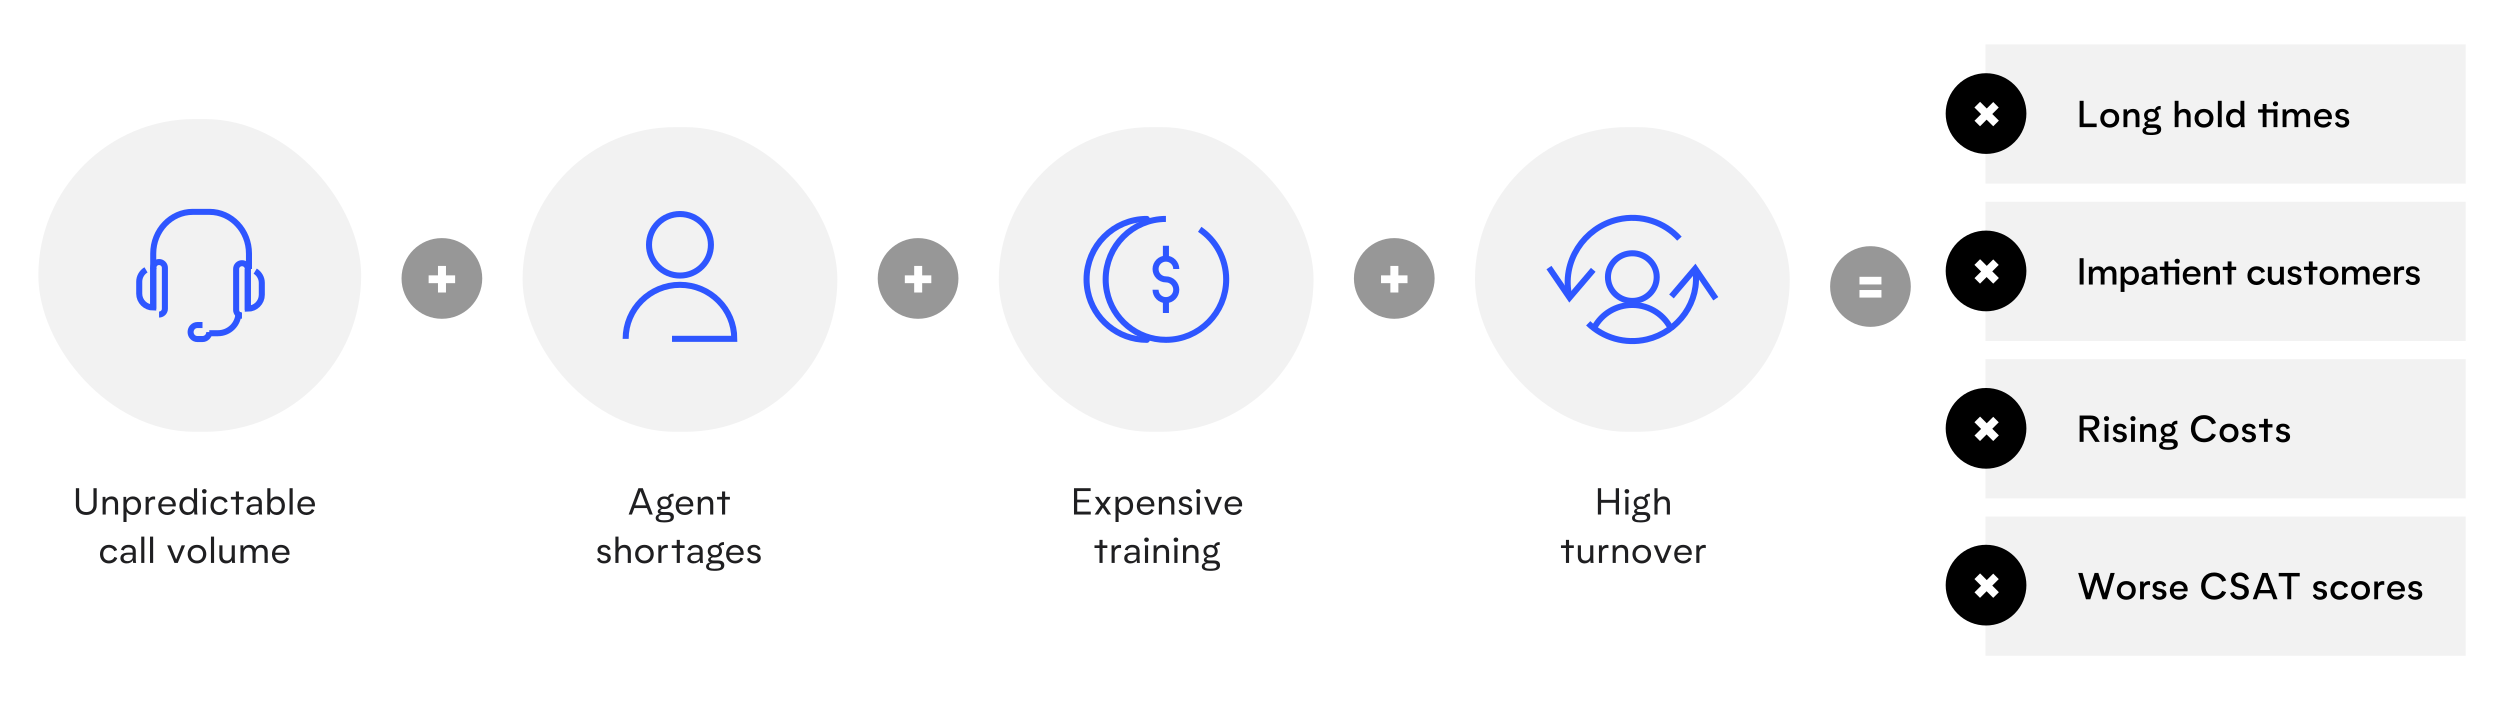 <?xml version="1.0" encoding="UTF-8"?> <svg xmlns="http://www.w3.org/2000/svg" width="1239" height="349" viewBox="0 0 1239 349" fill="none"><rect x="0" y="0" width="1239" height="349" fill="#808080" stroke="none"/><g clip-path="url(#clip0_709_2736)"><rect width="1239" height="349" fill="white"></rect><path d="M218.337 223.648H213.825V225.904H218.337V230.608H220.665V225.904H225.177V223.648H220.665V218.968H218.337V223.648Z" fill="white"></path><rect x="495" y="63" width="156" height="151" rx="75.5" fill="#F2F2F2"></rect><rect x="259" y="63" width="156" height="151" rx="75.5" fill="#F2F2F2"></rect><rect x="19" y="59" width="160" height="155" rx="77.5" fill="#F2F2F2"></rect><path d="M37.606 250.411C37.606 253.309 39.676 255.235 42.79 255.217C45.868 255.217 47.92 253.291 47.92 250.411V241.951H46.318V250.321C46.318 252.499 44.896 253.759 42.79 253.777C40.522 253.777 39.226 252.391 39.226 250.321V241.951H37.606V250.411ZM50.855 255.001H52.403V250.393C52.403 248.503 53.447 247.423 54.923 247.423C56.399 247.423 56.975 248.323 56.975 249.979V255.001H58.523V249.601C58.523 247.243 57.353 246.019 55.301 246.019C53.987 246.019 52.799 246.631 52.349 247.693L52.223 246.253H50.855V255.001ZM61.175 258.691H62.722V253.489C63.316 254.623 64.504 255.235 65.855 255.235C68.392 255.235 69.904 253.273 69.904 250.627C69.904 247.981 68.392 246.019 65.855 246.019C64.433 246.019 63.209 246.703 62.633 247.945L62.507 246.253H61.175V258.691ZM65.549 253.867C63.767 253.867 62.776 252.517 62.776 250.627C62.776 248.737 63.767 247.405 65.549 247.405C67.331 247.405 68.32 248.737 68.32 250.627C68.32 252.517 67.331 253.867 65.549 253.867ZM73.726 255.001V250.015C73.726 248.521 74.608 247.531 76.066 247.531C76.39 247.531 76.678 247.567 76.876 247.675V246.181C76.696 246.091 76.462 246.037 76.066 246.037C75.094 246.037 74.086 246.559 73.672 247.585L73.6 246.253H72.178V255.001H73.726ZM78.425 250.663C78.425 253.435 80.261 255.235 82.907 255.235C84.725 255.235 86.291 254.317 86.849 252.859L85.589 252.301C85.211 253.273 84.131 253.921 82.943 253.921C81.161 253.921 80.081 252.931 79.991 250.987H87.065C87.101 250.807 87.137 250.537 87.137 250.231C87.137 247.711 85.409 246.019 82.853 246.019C80.171 246.019 78.425 247.945 78.425 250.663ZM80.009 249.943C80.189 248.341 81.287 247.351 82.799 247.351C84.419 247.351 85.535 248.359 85.607 249.943H80.009ZM92.951 255.235C94.409 255.235 95.633 254.569 96.191 253.327C96.191 253.903 96.245 254.407 96.317 255.001H97.865C97.757 254.569 97.667 253.525 97.667 252.697V241.951H96.119V247.837C95.561 246.649 94.373 246.019 92.987 246.019C90.431 246.019 88.901 247.981 88.901 250.627C88.901 253.273 90.413 255.235 92.951 255.235ZM93.257 253.867C91.475 253.867 90.503 252.517 90.503 250.627C90.503 248.755 91.475 247.405 93.257 247.405C95.057 247.405 96.029 248.755 96.029 250.627C96.029 252.517 95.057 253.867 93.257 253.867ZM101.252 244.597C101.918 244.597 102.404 244.147 102.404 243.481C102.404 242.833 101.918 242.383 101.252 242.383C100.604 242.383 100.1 242.833 100.1 243.481C100.1 244.147 100.604 244.597 101.252 244.597ZM100.478 255.001H102.026V246.253H100.478V255.001ZM104.317 250.663C104.317 253.399 106.117 255.235 108.709 255.235C110.653 255.235 112.309 254.227 112.885 252.535L111.463 251.995C111.103 253.093 110.095 253.831 108.763 253.831C107.035 253.831 105.919 252.535 105.919 250.627C105.919 248.701 107.053 247.405 108.799 247.405C110.023 247.405 111.049 248.089 111.391 249.169L112.795 248.611C112.327 247.063 110.707 246.019 108.763 246.019C106.099 246.019 104.317 247.927 104.317 250.663ZM116.887 255.001H118.435V247.585H120.793V246.253H118.435V243.571H116.887V246.253H114.421V247.585H116.887V255.001ZM125.218 255.235C126.694 255.235 127.936 254.515 128.314 253.633C128.332 254.173 128.386 254.677 128.458 255.001H129.934C129.826 254.695 129.754 253.813 129.754 253.165V249.133C129.754 246.955 128.296 246.019 126.208 246.019C124.318 246.019 122.788 246.883 122.446 248.467L123.85 248.791C123.994 247.891 124.876 247.297 126.154 247.297C127.378 247.297 128.206 247.909 128.206 249.025V249.907H125.902C123.652 249.907 122.14 250.807 122.14 252.679C122.14 254.209 123.328 255.235 125.218 255.235ZM125.614 254.101C124.39 254.101 123.706 253.489 123.706 252.553C123.706 251.455 124.516 250.915 126.064 250.915H128.206V251.995C128.206 253.255 127.126 254.101 125.614 254.101ZM137.152 255.235C139.69 255.235 141.202 253.273 141.202 250.627C141.202 247.981 139.69 246.019 137.152 246.019C135.784 246.019 134.596 246.649 134.02 247.801V241.951H132.472L132.454 255.001H133.804L133.93 253.309C134.506 254.569 135.73 255.235 137.152 255.235ZM136.846 253.867C135.1 253.867 134.074 252.553 134.074 250.627C134.074 248.719 135.1 247.405 136.846 247.405C138.628 247.405 139.618 248.755 139.618 250.627C139.618 252.517 138.628 253.867 136.846 253.867ZM145.058 255.001V241.951H143.51V255.001H145.058ZM147.384 250.663C147.384 253.435 149.22 255.235 151.866 255.235C153.684 255.235 155.25 254.317 155.808 252.859L154.548 252.301C154.17 253.273 153.09 253.921 151.902 253.921C150.12 253.921 149.04 252.931 148.95 250.987H156.024C156.06 250.807 156.096 250.537 156.096 250.231C156.096 247.711 154.368 246.019 151.812 246.019C149.13 246.019 147.384 247.945 147.384 250.663ZM148.968 249.943C149.148 248.341 150.246 247.351 151.758 247.351C153.378 247.351 154.494 248.359 154.566 249.943H148.968ZM49.553 274.663C49.553 277.399 51.353 279.235 53.945 279.235C55.889 279.235 57.545 278.227 58.121 276.535L56.699 275.995C56.339 277.093 55.331 277.831 53.999 277.831C52.271 277.831 51.155 276.535 51.155 274.627C51.155 272.701 52.289 271.405 54.035 271.405C55.259 271.405 56.285 272.089 56.627 273.169L58.031 272.611C57.563 271.063 55.943 270.019 53.999 270.019C51.335 270.019 49.553 271.927 49.553 274.663ZM62.754 279.235C64.23 279.235 65.472 278.515 65.85 277.633C65.868 278.173 65.922 278.677 65.994 279.001H67.47C67.362 278.695 67.29 277.813 67.29 277.165V273.133C67.29 270.955 65.832 270.019 63.744 270.019C61.854 270.019 60.324 270.883 59.982 272.467L61.386 272.791C61.53 271.891 62.412 271.297 63.69 271.297C64.914 271.297 65.742 271.909 65.742 273.025V273.907H63.438C61.188 273.907 59.676 274.807 59.676 276.679C59.676 278.209 60.864 279.235 62.754 279.235ZM63.15 278.101C61.926 278.101 61.242 277.489 61.242 276.553C61.242 275.455 62.052 274.915 63.6 274.915H65.742V275.995C65.742 277.255 64.662 278.101 63.15 278.101ZM71.538 279.001V265.951H69.99V279.001H71.538ZM75.897 279.001V265.951H74.349V279.001H75.897ZM86.477 279.001H88.097L91.715 270.253H90.041L87.305 277.201L84.569 270.253H82.841L86.477 279.001ZM93.005 274.627C93.005 277.237 94.841 279.235 97.614 279.235C100.403 279.235 102.239 277.237 102.239 274.627C102.239 272.017 100.403 270.019 97.614 270.019C94.841 270.019 93.005 272.017 93.005 274.627ZM94.59 274.627C94.59 272.791 95.76 271.405 97.614 271.405C99.486 271.405 100.637 272.791 100.637 274.627C100.637 276.463 99.486 277.849 97.614 277.849C95.76 277.849 94.59 276.463 94.59 274.627ZM106.097 279.001V265.951H104.549V279.001H106.097ZM108.71 275.635C108.71 278.137 110.24 279.235 112.022 279.235C113.372 279.235 114.452 278.623 114.884 277.687C114.92 278.137 114.956 278.587 115.046 279.001H116.54C116.45 278.641 116.378 277.939 116.378 277.237V270.253H114.83V275.203C114.83 276.661 114.002 277.831 112.436 277.831C111.284 277.831 110.258 277.183 110.258 275.437V270.253H108.71V275.635ZM119.173 279.001H120.739V274.393C120.739 272.467 121.747 271.423 123.169 271.423C124.555 271.423 125.149 272.269 125.149 273.961V279.001H126.697V274.393C126.697 272.467 127.705 271.423 129.145 271.423C130.549 271.423 131.107 272.305 131.107 273.961V279.001H132.673V273.619C132.673 271.225 131.503 270.019 129.523 270.019C128.137 270.019 126.949 270.721 126.463 272.035C126.031 270.685 125.023 270.019 123.547 270.019C122.269 270.019 121.135 270.649 120.685 271.711L120.559 270.253H119.173V279.001ZM134.789 274.663C134.789 277.435 136.625 279.235 139.271 279.235C141.089 279.235 142.655 278.317 143.213 276.859L141.953 276.301C141.575 277.273 140.495 277.921 139.307 277.921C137.525 277.921 136.445 276.931 136.355 274.987H143.429C143.465 274.807 143.501 274.537 143.501 274.231C143.501 271.711 141.773 270.019 139.217 270.019C136.535 270.019 134.789 271.945 134.789 274.663ZM136.373 273.943C136.553 272.341 137.651 271.351 139.163 271.351C140.783 271.351 141.899 272.359 141.971 273.943H136.373Z" fill="#1F1F21"></path><path d="M311.554 255H313.174L314.38 251.796H320.626L321.868 255H323.524L318.556 241.95H316.396L311.554 255ZM314.848 250.446L317.458 243.426L320.14 250.446H314.848ZM329.11 258.906C332.278 258.906 333.988 258.186 333.988 256.152C333.988 254.55 332.944 253.776 330.946 253.776H328.948C327.742 253.776 327.292 253.542 327.292 253.092C327.292 252.66 327.778 252.318 328.462 252.228C328.714 252.282 329.038 252.3 329.29 252.3C331.396 252.3 332.836 251.004 332.836 249.186C332.836 248.25 332.476 247.458 331.846 246.882C332.134 246.36 332.872 246.054 333.826 246.072V244.686C332.44 244.542 331.378 245.262 331.072 246.414C330.586 246.162 329.938 246.018 329.308 246.018C327.184 246.018 325.78 247.35 325.78 249.186C325.78 250.446 326.446 251.418 327.544 251.922C326.518 252.174 325.96 252.768 325.96 253.47C325.96 254.028 326.392 254.55 327.076 254.694C325.816 254.856 324.952 255.648 324.952 256.728C324.952 258.402 326.608 258.906 329.11 258.906ZM329.308 251.13C328.03 251.13 327.184 250.338 327.184 249.186C327.184 248.016 328.03 247.206 329.308 247.206C330.568 247.206 331.414 248.016 331.414 249.186C331.414 250.356 330.568 251.13 329.308 251.13ZM329.11 257.862C327.328 257.862 326.356 257.556 326.356 256.53C326.356 255.882 326.896 255.342 327.742 255.198H330.604C331.684 255.198 332.368 255.486 332.368 256.404C332.368 257.376 331.612 257.862 329.11 257.862ZM334.878 250.662C334.878 253.434 336.714 255.234 339.36 255.234C341.178 255.234 342.744 254.316 343.302 252.858L342.042 252.3C341.664 253.272 340.584 253.92 339.396 253.92C337.614 253.92 336.534 252.93 336.444 250.986H343.518C343.554 250.806 343.59 250.536 343.59 250.23C343.59 247.71 341.862 246.018 339.306 246.018C336.624 246.018 334.878 247.944 334.878 250.662ZM336.462 249.942C336.642 248.34 337.74 247.35 339.252 247.35C340.872 247.35 341.988 248.358 342.06 249.942H336.462ZM345.822 255H347.37V250.392C347.37 248.502 348.414 247.422 349.89 247.422C351.366 247.422 351.942 248.322 351.942 249.978V255H353.49V249.6C353.49 247.242 352.32 246.018 350.268 246.018C348.954 246.018 347.766 246.63 347.316 247.692L347.19 246.252H345.822V255ZM357.836 255H359.384V247.584H361.742V246.252H359.384V243.57H357.836V246.252H355.37V247.584H357.836V255ZM295.905 276.912C296.175 278.316 297.543 279.234 299.361 279.234C301.413 279.234 302.709 278.154 302.709 276.552C302.709 275.076 301.665 274.32 300.369 274.068L299.307 273.834C298.191 273.6 297.687 273.204 297.687 272.556C297.687 271.746 298.335 271.278 299.361 271.278C300.369 271.278 301.107 271.8 301.287 272.682L302.565 272.25C302.331 270.9 301.071 270.018 299.289 270.018C297.435 270.018 296.139 271.062 296.139 272.628C296.139 273.834 296.931 274.698 298.749 275.094L299.667 275.292C300.441 275.454 301.107 275.814 301.107 276.606C301.107 277.524 300.387 277.974 299.289 277.974C298.209 277.974 297.363 277.47 297.183 276.444L295.905 276.912ZM304.989 279H306.537V274.392C306.537 272.502 307.581 271.422 309.057 271.422C310.533 271.422 311.109 272.322 311.109 273.978V279H312.657V273.6C312.657 271.242 311.487 270.018 309.435 270.018C308.157 270.018 307.005 270.594 306.537 271.62V265.95H304.989V279ZM314.768 274.626C314.768 277.236 316.604 279.234 319.376 279.234C322.166 279.234 324.002 277.236 324.002 274.626C324.002 272.016 322.166 270.018 319.376 270.018C316.604 270.018 314.768 272.016 314.768 274.626ZM316.352 274.626C316.352 272.79 317.522 271.404 319.376 271.404C321.248 271.404 322.4 272.79 322.4 274.626C322.4 276.462 321.248 277.848 319.376 277.848C317.522 277.848 316.352 276.462 316.352 274.626ZM327.823 279V274.014C327.823 272.52 328.705 271.53 330.163 271.53C330.487 271.53 330.775 271.566 330.973 271.674V270.18C330.793 270.09 330.559 270.036 330.163 270.036C329.191 270.036 328.183 270.558 327.769 271.584L327.697 270.252H326.275V279H327.823ZM335.389 279H336.937V271.584H339.295V270.252H336.937V267.57H335.389V270.252H332.923V271.584H335.389V279ZM343.72 279.234C345.196 279.234 346.438 278.514 346.816 277.632C346.834 278.172 346.888 278.676 346.96 279H348.436C348.328 278.694 348.256 277.812 348.256 277.164V273.132C348.256 270.954 346.798 270.018 344.71 270.018C342.82 270.018 341.29 270.882 340.948 272.466L342.352 272.79C342.496 271.89 343.378 271.296 344.656 271.296C345.88 271.296 346.708 271.908 346.708 273.024V273.906H344.404C342.154 273.906 340.642 274.806 340.642 276.678C340.642 278.208 341.83 279.234 343.72 279.234ZM344.116 278.1C342.892 278.1 342.208 277.488 342.208 276.552C342.208 275.454 343.018 274.914 344.566 274.914H346.708V275.994C346.708 277.254 345.628 278.1 344.116 278.1ZM354.088 282.906C357.256 282.906 358.966 282.186 358.966 280.152C358.966 278.55 357.922 277.776 355.924 277.776H353.926C352.72 277.776 352.27 277.542 352.27 277.092C352.27 276.66 352.756 276.318 353.44 276.228C353.692 276.282 354.016 276.3 354.268 276.3C356.374 276.3 357.814 275.004 357.814 273.186C357.814 272.25 357.454 271.458 356.824 270.882C357.112 270.36 357.85 270.054 358.804 270.072V268.686C357.418 268.542 356.356 269.262 356.05 270.414C355.564 270.162 354.916 270.018 354.286 270.018C352.162 270.018 350.758 271.35 350.758 273.186C350.758 274.446 351.424 275.418 352.522 275.922C351.496 276.174 350.938 276.768 350.938 277.47C350.938 278.028 351.37 278.55 352.054 278.694C350.794 278.856 349.93 279.648 349.93 280.728C349.93 282.402 351.586 282.906 354.088 282.906ZM354.286 275.13C353.008 275.13 352.162 274.338 352.162 273.186C352.162 272.016 353.008 271.206 354.286 271.206C355.546 271.206 356.392 272.016 356.392 273.186C356.392 274.356 355.546 275.13 354.286 275.13ZM354.088 281.862C352.306 281.862 351.334 281.556 351.334 280.53C351.334 279.882 351.874 279.342 352.72 279.198H355.582C356.662 279.198 357.346 279.486 357.346 280.404C357.346 281.376 356.59 281.862 354.088 281.862ZM359.856 274.662C359.856 277.434 361.692 279.234 364.338 279.234C366.156 279.234 367.722 278.316 368.28 276.858L367.02 276.3C366.642 277.272 365.562 277.92 364.374 277.92C362.592 277.92 361.512 276.93 361.422 274.986H368.496C368.532 274.806 368.568 274.536 368.568 274.23C368.568 271.71 366.84 270.018 364.284 270.018C361.602 270.018 359.856 271.944 359.856 274.662ZM361.44 273.942C361.62 272.34 362.718 271.35 364.23 271.35C365.85 271.35 366.966 272.358 367.038 273.942H361.44ZM370.243 276.912C370.513 278.316 371.881 279.234 373.699 279.234C375.751 279.234 377.047 278.154 377.047 276.552C377.047 275.076 376.003 274.32 374.707 274.068L373.645 273.834C372.529 273.6 372.025 273.204 372.025 272.556C372.025 271.746 372.673 271.278 373.699 271.278C374.707 271.278 375.445 271.8 375.625 272.682L376.903 272.25C376.669 270.9 375.409 270.018 373.627 270.018C371.773 270.018 370.477 271.062 370.477 272.628C370.477 273.834 371.269 274.698 373.087 275.094L374.005 275.292C374.779 275.454 375.445 275.814 375.445 276.606C375.445 277.524 374.725 277.974 373.627 277.974C372.547 277.974 371.701 277.47 371.521 276.444L370.243 276.912Z" fill="#1F1F21"></path><path d="M540.583 255V253.56H533.869V248.97H539.737V247.62H533.869V243.372H540.529V241.95H532.267V255H540.583ZM548.719 246.252L546.577 249.438L544.453 246.252H542.617L545.551 250.446L542.509 255H544.309L546.577 251.598L548.899 255H550.699L547.639 250.464L550.555 246.252H548.719ZM552.843 258.69H554.391V253.488C554.985 254.622 556.173 255.234 557.523 255.234C560.061 255.234 561.573 253.272 561.573 250.626C561.573 247.98 560.061 246.018 557.523 246.018C556.101 246.018 554.877 246.702 554.301 247.944L554.175 246.252H552.843V258.69ZM557.217 253.866C555.435 253.866 554.445 252.516 554.445 250.626C554.445 248.736 555.435 247.404 557.217 247.404C558.999 247.404 559.989 248.736 559.989 250.626C559.989 252.516 558.999 253.866 557.217 253.866ZM563.397 250.662C563.397 253.434 565.233 255.234 567.879 255.234C569.697 255.234 571.263 254.316 571.821 252.858L570.561 252.3C570.183 253.272 569.103 253.92 567.915 253.92C566.133 253.92 565.053 252.93 564.963 250.986H572.037C572.073 250.806 572.109 250.536 572.109 250.23C572.109 247.71 570.381 246.018 567.825 246.018C565.143 246.018 563.397 247.944 563.397 250.662ZM564.981 249.942C565.161 248.34 566.259 247.35 567.771 247.35C569.391 247.35 570.507 248.358 570.579 249.942H564.981ZM574.341 255H575.889V250.392C575.889 248.502 576.933 247.422 578.409 247.422C579.885 247.422 580.461 248.322 580.461 249.978V255H582.009V249.6C582.009 247.242 580.839 246.018 578.787 246.018C577.473 246.018 576.285 246.63 575.835 247.692L575.709 246.252H574.341V255ZM584.066 252.912C584.336 254.316 585.704 255.234 587.522 255.234C589.574 255.234 590.87 254.154 590.87 252.552C590.87 251.076 589.826 250.32 588.53 250.068L587.468 249.834C586.352 249.6 585.848 249.204 585.848 248.556C585.848 247.746 586.496 247.278 587.522 247.278C588.53 247.278 589.268 247.8 589.448 248.682L590.726 248.25C590.492 246.9 589.232 246.018 587.45 246.018C585.596 246.018 584.3 247.062 584.3 248.628C584.3 249.834 585.092 250.698 586.91 251.094L587.828 251.292C588.602 251.454 589.268 251.814 589.268 252.606C589.268 253.524 588.548 253.974 587.45 253.974C586.37 253.974 585.524 253.47 585.344 252.444L584.066 252.912ZM593.871 244.596C594.537 244.596 595.023 244.146 595.023 243.48C595.023 242.832 594.537 242.382 593.871 242.382C593.223 242.382 592.719 242.832 592.719 243.48C592.719 244.146 593.223 244.596 593.871 244.596ZM593.097 255H594.645V246.252H593.097V255ZM600.356 255H601.976L605.594 246.252H603.92L601.184 253.2L598.448 246.252H596.72L600.356 255ZM606.902 250.662C606.902 253.434 608.738 255.234 611.384 255.234C613.202 255.234 614.768 254.316 615.326 252.858L614.066 252.3C613.688 253.272 612.608 253.92 611.42 253.92C609.638 253.92 608.558 252.93 608.468 250.986H615.542C615.578 250.806 615.614 250.536 615.614 250.23C615.614 247.71 613.886 246.018 611.33 246.018C608.648 246.018 606.902 247.944 606.902 250.662ZM608.486 249.942C608.666 248.34 609.764 247.35 611.276 247.35C612.896 247.35 614.012 248.358 614.084 249.942H608.486ZM544.897 279H546.445V271.584H548.803V270.252H546.445V267.57H544.897V270.252H542.431V271.584H544.897V279ZM552.448 279V274.014C552.448 272.52 553.33 271.53 554.788 271.53C555.112 271.53 555.4 271.566 555.598 271.674V270.18C555.418 270.09 555.184 270.036 554.788 270.036C553.816 270.036 552.808 270.558 552.394 271.584L552.322 270.252H550.9V279H552.448ZM560.241 279.234C561.717 279.234 562.959 278.514 563.337 277.632C563.355 278.172 563.409 278.676 563.481 279H564.957C564.849 278.694 564.777 277.812 564.777 277.164V273.132C564.777 270.954 563.319 270.018 561.231 270.018C559.341 270.018 557.811 270.882 557.469 272.466L558.873 272.79C559.017 271.89 559.899 271.296 561.177 271.296C562.401 271.296 563.229 271.908 563.229 273.024V273.906H560.925C558.675 273.906 557.163 274.806 557.163 276.678C557.163 278.208 558.351 279.234 560.241 279.234ZM560.637 278.1C559.413 278.1 558.729 277.488 558.729 276.552C558.729 275.454 559.539 274.914 561.087 274.914H563.229V275.994C563.229 277.254 562.149 278.1 560.637 278.1ZM568.215 268.596C568.881 268.596 569.367 268.146 569.367 267.48C569.367 266.832 568.881 266.382 568.215 266.382C567.567 266.382 567.063 266.832 567.063 267.48C567.063 268.146 567.567 268.596 568.215 268.596ZM567.441 279H568.989V270.252H567.441V279ZM571.73 279H573.278V274.392C573.278 272.502 574.322 271.422 575.798 271.422C577.274 271.422 577.85 272.322 577.85 273.978V279H579.398V273.6C579.398 271.242 578.228 270.018 576.176 270.018C574.862 270.018 573.674 270.63 573.224 271.692L573.098 270.252H571.73V279ZM582.788 268.596C583.454 268.596 583.94 268.146 583.94 267.48C583.94 266.832 583.454 266.382 582.788 266.382C582.14 266.382 581.636 266.832 581.636 267.48C581.636 268.146 582.14 268.596 582.788 268.596ZM582.014 279H583.562V270.252H582.014V279ZM586.303 279H587.851V274.392C587.851 272.502 588.895 271.422 590.371 271.422C591.847 271.422 592.423 272.322 592.423 273.978V279H593.971V273.6C593.971 271.242 592.801 270.018 590.749 270.018C589.435 270.018 588.247 270.63 587.797 271.692L587.671 270.252H586.303V279ZM599.772 282.906C602.94 282.906 604.65 282.186 604.65 280.152C604.65 278.55 603.606 277.776 601.608 277.776H599.61C598.404 277.776 597.954 277.542 597.954 277.092C597.954 276.66 598.44 276.318 599.124 276.228C599.376 276.282 599.7 276.3 599.952 276.3C602.058 276.3 603.498 275.004 603.498 273.186C603.498 272.25 603.138 271.458 602.508 270.882C602.796 270.36 603.534 270.054 604.488 270.072V268.686C603.102 268.542 602.04 269.262 601.734 270.414C601.248 270.162 600.6 270.018 599.97 270.018C597.846 270.018 596.442 271.35 596.442 273.186C596.442 274.446 597.108 275.418 598.206 275.922C597.18 276.174 596.622 276.768 596.622 277.47C596.622 278.028 597.054 278.55 597.738 278.694C596.478 278.856 595.614 279.648 595.614 280.728C595.614 282.402 597.27 282.906 599.772 282.906ZM599.97 275.13C598.692 275.13 597.846 274.338 597.846 273.186C597.846 272.016 598.692 271.206 599.97 271.206C601.23 271.206 602.076 272.016 602.076 273.186C602.076 274.356 601.23 275.13 599.97 275.13ZM599.772 281.862C597.99 281.862 597.018 281.556 597.018 280.53C597.018 279.882 597.558 279.342 598.404 279.198H601.266C602.346 279.198 603.03 279.486 603.03 280.404C603.03 281.376 602.274 281.862 599.772 281.862Z" fill="#1F1F21"></path><g clip-path="url(#clip1_709_2736)"><path d="M577.83 108.5C561.34 108.5 547.97 121.92 547.97 138.46C547.97 140.53 548.18 142.55 548.58 144.5C551.36 158.15 563.41 168.42 577.84 168.42C594.33 168.42 607.7 155 607.7 138.46C607.7 128.13 602.49 119.03 594.57 113.65" stroke="#2E56FF" stroke-width="3" stroke-miterlimit="10"></path><path d="M568.36 108.5C551.87 108.5 538.5 121.92 538.5 138.46C538.5 140.53 538.71 142.55 539.11 144.5C541.89 158.15 553.94 168.42 568.37 168.42" stroke="#2E56FF" stroke-width="3" stroke-miterlimit="10" stroke-linecap="round"></path><path d="M577.83 148.75V155.12" stroke="#2E56FF" stroke-width="3" stroke-miterlimit="10"></path><path d="M577.83 121.8V128.17" stroke="#2E56FF" stroke-width="3" stroke-miterlimit="10"></path><path d="M572.7 143.6C572.7 146.44 575 148.74 577.83 148.74C580.66 148.74 582.96 146.44 582.96 143.6C582.96 140.76 580.66 138.46 577.83 138.46C575 138.46 572.7 136.16 572.7 133.32C572.7 130.48 575 128.18 577.83 128.18C580.66 128.18 582.96 130.48 582.96 133.32" stroke="#2E56FF" stroke-width="3" stroke-miterlimit="10"></path></g><rect x="731" y="63" width="156" height="151" rx="75.5" fill="#F2F2F2"></rect><path d="M793.503 255V249.186H800.775V255H802.377V241.95H800.775V247.746H793.503V241.95H791.901V255H793.503ZM806.289 244.596C806.955 244.596 807.441 244.146 807.441 243.48C807.441 242.832 806.955 242.382 806.289 242.382C805.641 242.382 805.137 242.832 805.137 243.48C805.137 244.146 805.641 244.596 806.289 244.596ZM805.515 255H807.063V246.252H805.515V255ZM812.991 258.906C816.159 258.906 817.869 258.186 817.869 256.152C817.869 254.55 816.825 253.776 814.827 253.776H812.829C811.623 253.776 811.173 253.542 811.173 253.092C811.173 252.66 811.659 252.318 812.343 252.228C812.595 252.282 812.919 252.3 813.171 252.3C815.277 252.3 816.717 251.004 816.717 249.186C816.717 248.25 816.357 247.458 815.727 246.882C816.015 246.36 816.753 246.054 817.707 246.072V244.686C816.321 244.542 815.259 245.262 814.953 246.414C814.467 246.162 813.819 246.018 813.189 246.018C811.065 246.018 809.661 247.35 809.661 249.186C809.661 250.446 810.327 251.418 811.425 251.922C810.399 252.174 809.841 252.768 809.841 253.47C809.841 254.028 810.273 254.55 810.957 254.694C809.697 254.856 808.833 255.648 808.833 256.728C808.833 258.402 810.489 258.906 812.991 258.906ZM813.189 251.13C811.911 251.13 811.065 250.338 811.065 249.186C811.065 248.016 811.911 247.206 813.189 247.206C814.449 247.206 815.295 248.016 815.295 249.186C815.295 250.356 814.449 251.13 813.189 251.13ZM812.991 257.862C811.209 257.862 810.237 257.556 810.237 256.53C810.237 255.882 810.777 255.342 811.623 255.198H814.485C815.565 255.198 816.249 255.486 816.249 256.404C816.249 257.376 815.493 257.862 812.991 257.862ZM819.948 255H821.496V250.392C821.496 248.502 822.54 247.422 824.016 247.422C825.492 247.422 826.068 248.322 826.068 249.978V255H827.616V249.6C827.616 247.242 826.446 246.018 824.394 246.018C823.116 246.018 821.964 246.594 821.496 247.62V241.95H819.948V255ZM776.08 279H777.628V271.584H779.986V270.252H777.628V267.57H776.08V270.252H773.614V271.584H776.08V279ZM781.975 275.634C781.975 278.136 783.505 279.234 785.287 279.234C786.637 279.234 787.717 278.622 788.149 277.686C788.185 278.136 788.221 278.586 788.311 279H789.805C789.715 278.64 789.643 277.938 789.643 277.236V270.252H788.095V275.202C788.095 276.66 787.267 277.83 785.701 277.83C784.549 277.83 783.523 277.182 783.523 275.436V270.252H781.975V275.634ZM793.985 279V274.014C793.985 272.52 794.867 271.53 796.325 271.53C796.649 271.53 796.937 271.566 797.135 271.674V270.18C796.955 270.09 796.721 270.036 796.325 270.036C795.353 270.036 794.345 270.558 793.931 271.584L793.859 270.252H792.437V279H793.985ZM799.24 279H800.788V274.392C800.788 272.502 801.832 271.422 803.308 271.422C804.784 271.422 805.36 272.322 805.36 273.978V279H806.908V273.6C806.908 271.242 805.738 270.018 803.686 270.018C802.372 270.018 801.184 270.63 800.734 271.692L800.608 270.252H799.24V279ZM809.038 274.626C809.038 277.236 810.874 279.234 813.646 279.234C816.436 279.234 818.272 277.236 818.272 274.626C818.272 272.016 816.436 270.018 813.646 270.018C810.874 270.018 809.038 272.016 809.038 274.626ZM810.622 274.626C810.622 272.79 811.792 271.404 813.646 271.404C815.518 271.404 816.67 272.79 816.67 274.626C816.67 276.462 815.518 277.848 813.646 277.848C811.792 277.848 810.622 276.462 810.622 274.626ZM823.198 279H824.818L828.436 270.252H826.762L824.026 277.2L821.29 270.252H819.562L823.198 279ZM829.745 274.662C829.745 277.434 831.581 279.234 834.227 279.234C836.045 279.234 837.611 278.316 838.169 276.858L836.909 276.3C836.531 277.272 835.451 277.92 834.263 277.92C832.481 277.92 831.401 276.93 831.311 274.986H838.385C838.421 274.806 838.457 274.536 838.457 274.23C838.457 271.71 836.729 270.018 834.173 270.018C831.491 270.018 829.745 271.944 829.745 274.662ZM831.329 273.942C831.509 272.34 832.607 271.35 834.119 271.35C835.739 271.35 836.855 272.358 836.927 273.942H831.329ZM842.237 279V274.014C842.237 272.52 843.119 271.53 844.577 271.53C844.901 271.53 845.189 271.566 845.387 271.674V270.18C845.207 270.09 844.973 270.036 844.577 270.036C843.605 270.036 842.597 270.558 842.183 271.584L842.111 270.252H840.689V279H842.237Z" fill="#1F1F21"></path><circle cx="219" cy="138" r="20" fill="#979797"></circle><path d="M217.066 136.472H212.434V140.336H217.066V144.968H221.026V140.336H225.562V136.472H221.026V131.792H217.066V136.472Z" fill="white"></path><circle cx="455" cy="138" r="20" fill="#979797"></circle><path d="M453.066 136.472H448.434V140.336H453.066V144.968H457.026V140.336H461.562V136.472H457.026V131.792H453.066V136.472Z" fill="white"></path><circle cx="691" cy="138" r="20" fill="#979797"></circle><path d="M689.066 136.472H684.434V140.336H689.066V144.968H693.026V140.336H697.562V136.472H693.026V131.792H689.066V136.472Z" fill="white"></path><circle cx="927" cy="142" r="20" fill="#979797"></circle><path d="M921.552 140.976H932.448V137.184H921.552V140.976ZM921.552 147.48H932.448V143.736H921.552V147.48Z" fill="white"></path><rect x="984" y="22" width="238" height="69" fill="#F2F2F2"></rect><rect x="984" y="100" width="238" height="69" fill="#F2F2F2"></rect><rect x="984" y="178" width="238" height="69" fill="#F2F2F2"></rect><rect x="984" y="256" width="238" height="69" fill="#F2F2F2"></rect><path d="M1039.1 63V61.236H1032.64V49.95H1030.66V63H1039.1ZM1040.9 58.608C1040.9 61.272 1042.76 63.252 1045.58 63.252C1048.43 63.252 1050.28 61.272 1050.28 58.608C1050.28 55.926 1048.43 53.964 1045.58 53.964C1042.76 53.964 1040.9 55.926 1040.9 58.608ZM1042.85 58.608C1042.85 56.916 1043.89 55.656 1045.58 55.656C1047.29 55.656 1048.32 56.916 1048.32 58.608C1048.32 60.282 1047.29 61.542 1045.58 61.542C1043.89 61.542 1042.85 60.282 1042.85 58.608ZM1052.41 63H1054.32V58.338C1054.32 56.646 1055.25 55.674 1056.57 55.674C1057.9 55.674 1058.4 56.502 1058.4 57.978V63H1060.31V57.51C1060.31 55.224 1059.16 53.964 1057.11 53.964C1055.83 53.964 1054.66 54.54 1054.25 55.512L1054.08 54.198H1052.41V63ZM1066.06 66.924C1069.35 66.924 1071.08 66.132 1071.08 64.08C1071.08 62.388 1069.98 61.632 1067.91 61.632H1065.89C1064.81 61.632 1064.38 61.416 1064.38 61.02C1064.38 60.624 1064.83 60.318 1065.46 60.246C1065.7 60.282 1066 60.3 1066.25 60.3C1068.45 60.3 1069.94 59.004 1069.94 57.15C1069.94 56.214 1069.57 55.422 1068.94 54.864C1069.24 54.414 1069.96 54.18 1070.84 54.198V52.542C1069.42 52.398 1068.31 53.136 1068 54.324C1067.51 54.09 1066.88 53.964 1066.27 53.964C1064.06 53.964 1062.6 55.296 1062.6 57.168C1062.6 58.446 1063.3 59.418 1064.45 59.922C1063.37 60.156 1062.78 60.786 1062.78 61.524C1062.78 62.1 1063.23 62.64 1063.91 62.784C1062.65 62.946 1061.81 63.702 1061.81 64.764C1061.81 66.438 1063.5 66.924 1066.06 66.924ZM1066.27 58.914C1065.1 58.914 1064.33 58.194 1064.33 57.15C1064.33 56.106 1065.1 55.368 1066.27 55.368C1067.42 55.368 1068.2 56.106 1068.2 57.168C1068.2 58.212 1067.42 58.914 1066.27 58.914ZM1066.06 65.718C1064.4 65.718 1063.52 65.448 1063.52 64.53C1063.52 63.954 1064 63.486 1064.71 63.36H1067.5C1068.49 63.36 1069.08 63.612 1069.08 64.422C1069.08 65.304 1068.32 65.718 1066.06 65.718ZM1077.78 63H1079.68V58.338C1079.68 56.646 1080.62 55.674 1081.93 55.674C1083.27 55.674 1083.77 56.502 1083.77 57.978V63H1085.68V57.51C1085.68 55.224 1084.53 53.964 1082.47 53.964C1081.25 53.964 1080.15 54.486 1079.68 55.404V49.95H1077.78V63ZM1087.62 58.608C1087.62 61.272 1089.48 63.252 1092.3 63.252C1095.15 63.252 1097 61.272 1097 58.608C1097 55.926 1095.15 53.964 1092.3 53.964C1089.48 53.964 1087.62 55.926 1087.62 58.608ZM1089.57 58.608C1089.57 56.916 1090.61 55.656 1092.3 55.656C1094.01 55.656 1095.04 56.916 1095.04 58.608C1095.04 60.282 1094.01 61.542 1092.3 61.542C1090.61 61.542 1089.57 60.282 1089.57 58.608ZM1101.08 63V49.95H1099.17V63H1101.08ZM1107.32 63.252C1108.74 63.252 1109.95 62.622 1110.49 61.47C1110.49 62.01 1110.54 62.478 1110.61 63H1112.5C1112.4 62.568 1112.29 61.362 1112.29 60.48V49.95H1110.38V55.584C1109.84 54.522 1108.69 53.964 1107.37 53.964C1104.82 53.964 1103.23 55.908 1103.23 58.608C1103.23 61.29 1104.78 63.252 1107.32 63.252ZM1107.75 61.56C1106.11 61.56 1105.21 60.336 1105.21 58.608C1105.21 56.88 1106.11 55.656 1107.75 55.656C1109.41 55.656 1110.31 56.88 1110.31 58.608C1110.31 60.336 1109.41 61.56 1107.75 61.56ZM1127.73 52.686C1128.46 52.686 1129.02 52.182 1129.02 51.444C1129.02 50.706 1128.45 50.22 1127.73 50.22C1127.01 50.22 1126.43 50.706 1126.43 51.444C1126.43 52.182 1127.01 52.686 1127.73 52.686ZM1121.39 63H1123.3V55.854H1126.77V63H1128.68V54.198H1123.3V51.552H1121.39V54.198H1119.1V55.854H1121.39V63ZM1131.26 63H1133.19V58.338C1133.19 56.61 1134.09 55.674 1135.37 55.674C1136.59 55.674 1137.13 56.43 1137.13 57.96V63H1139.04V58.338C1139.04 56.61 1139.94 55.674 1141.22 55.674C1142.48 55.674 1142.98 56.466 1142.98 57.96V63H1144.91V57.528C1144.91 55.206 1143.74 53.964 1141.76 53.964C1140.41 53.964 1139.26 54.648 1138.77 55.89C1138.34 54.612 1137.33 53.964 1135.89 53.964C1134.67 53.964 1133.55 54.558 1133.12 55.548L1132.96 54.198H1131.26V63ZM1146.86 58.626C1146.86 61.434 1148.74 63.252 1151.4 63.252C1153.27 63.252 1154.86 62.334 1155.41 60.858L1153.87 60.174C1153.52 61.056 1152.55 61.65 1151.47 61.65C1149.83 61.65 1148.86 60.75 1148.79 59.058H1155.61C1155.67 58.86 1155.7 58.554 1155.7 58.212C1155.7 55.674 1153.94 53.964 1151.35 53.964C1148.65 53.964 1146.86 55.872 1146.86 58.626ZM1148.79 57.834C1148.95 56.448 1149.94 55.566 1151.29 55.566C1152.71 55.566 1153.72 56.448 1153.79 57.834H1148.79ZM1157.21 60.966C1157.52 62.334 1158.94 63.252 1160.78 63.252C1162.92 63.252 1164.29 62.136 1164.29 60.48C1164.29 59.004 1163.3 58.194 1161.84 57.924L1160.9 57.726C1159.84 57.51 1159.36 57.168 1159.36 56.574C1159.36 55.854 1159.95 55.44 1160.85 55.44C1161.77 55.44 1162.45 55.926 1162.61 56.736L1164.14 56.196C1163.89 54.846 1162.58 53.964 1160.74 53.964C1158.8 53.964 1157.43 55.044 1157.43 56.664C1157.43 57.906 1158.24 58.788 1160.06 59.184L1160.99 59.382C1161.7 59.526 1162.31 59.832 1162.31 60.552C1162.31 61.344 1161.66 61.74 1160.67 61.74C1159.68 61.74 1158.91 61.272 1158.74 60.354L1157.21 60.966Z" fill="black"></path><path d="M1032.64 127.95H1030.66V141H1032.64V127.95ZM1035.24 141H1037.17V136.338C1037.17 134.61 1038.07 133.674 1039.35 133.674C1040.57 133.674 1041.11 134.43 1041.11 135.96V141H1043.02V136.338C1043.02 134.61 1043.92 133.674 1045.2 133.674C1046.46 133.674 1046.96 134.466 1046.96 135.96V141H1048.89V135.528C1048.89 133.206 1047.72 131.964 1045.74 131.964C1044.39 131.964 1043.24 132.648 1042.75 133.89C1042.32 132.612 1041.31 131.964 1039.87 131.964C1038.65 131.964 1037.53 132.558 1037.1 133.548L1036.94 132.198H1035.24V141ZM1051 144.69H1052.91V139.65C1053.49 140.676 1054.64 141.252 1055.94 141.252C1058.49 141.252 1060.04 139.29 1060.04 136.608C1060.04 133.908 1058.49 131.964 1055.94 131.964C1054.57 131.964 1053.38 132.594 1052.82 133.71L1052.66 132.198H1051V144.69ZM1055.52 139.56C1053.87 139.56 1052.95 138.336 1052.95 136.608C1052.95 134.862 1053.87 133.656 1055.52 133.656C1057.16 133.656 1058.08 134.862 1058.08 136.608C1058.08 138.336 1057.16 139.56 1055.52 139.56ZM1064.36 141.252C1065.8 141.252 1067.03 140.568 1067.4 139.704C1067.42 140.208 1067.48 140.676 1067.55 141H1069.35C1069.24 140.694 1069.15 139.74 1069.15 139.02V135.204C1069.15 132.918 1067.64 131.964 1065.46 131.964C1063.53 131.964 1061.91 132.828 1061.59 134.502L1063.3 134.898C1063.41 134.052 1064.2 133.494 1065.39 133.494C1066.49 133.494 1067.24 134.034 1067.24 135.078V135.87H1065.08C1062.87 135.87 1061.28 136.77 1061.28 138.678C1061.28 140.208 1062.47 141.252 1064.36 141.252ZM1064.92 139.884C1063.84 139.884 1063.21 139.344 1063.21 138.498C1063.21 137.526 1063.95 137.04 1065.33 137.04H1067.24V138.012C1067.24 139.146 1066.29 139.884 1064.92 139.884ZM1079.04 130.686C1079.77 130.686 1080.33 130.182 1080.33 129.444C1080.33 128.706 1079.76 128.22 1079.04 128.22C1078.32 128.22 1077.74 128.706 1077.74 129.444C1077.74 130.182 1078.32 130.686 1079.04 130.686ZM1072.7 141H1074.61V133.854H1078.08V141H1079.99V132.198H1074.61V129.552H1072.7V132.198H1070.41V133.854H1072.7V141ZM1081.76 136.626C1081.76 139.434 1083.64 141.252 1086.3 141.252C1088.17 141.252 1089.76 140.334 1090.31 138.858L1088.77 138.174C1088.42 139.056 1087.45 139.65 1086.37 139.65C1084.73 139.65 1083.76 138.75 1083.69 137.058H1090.51C1090.57 136.86 1090.6 136.554 1090.6 136.212C1090.6 133.674 1088.84 131.964 1086.25 131.964C1083.55 131.964 1081.76 133.872 1081.76 136.626ZM1083.69 135.834C1083.85 134.448 1084.84 133.566 1086.19 133.566C1087.61 133.566 1088.62 134.448 1088.69 135.834H1083.69ZM1092.33 141H1094.24V136.338C1094.24 134.646 1095.18 133.674 1096.49 133.674C1097.82 133.674 1098.33 134.502 1098.33 135.978V141H1100.23V135.51C1100.23 133.224 1099.08 131.964 1097.03 131.964C1095.75 131.964 1094.58 132.54 1094.17 133.512L1094.01 132.198H1092.33V141ZM1104.04 141H1105.95V133.854H1108.27V132.198H1105.95V129.552H1104.04V132.198H1101.61V133.854H1104.04V141ZM1113.83 136.626C1113.83 139.398 1115.66 141.252 1118.33 141.252C1120.33 141.252 1122.04 140.19 1122.59 138.48L1120.85 137.85C1120.52 138.84 1119.61 139.506 1118.38 139.506C1116.82 139.506 1115.81 138.336 1115.81 136.608C1115.81 134.844 1116.83 133.674 1118.42 133.674C1119.53 133.674 1120.47 134.286 1120.78 135.294L1122.52 134.628C1122.05 133.026 1120.4 131.964 1118.36 131.964C1115.65 131.964 1113.83 133.854 1113.83 136.626ZM1123.95 137.688C1123.95 140.082 1125.41 141.252 1127.25 141.252C1128.58 141.252 1129.62 140.658 1130.04 139.776C1130.07 140.19 1130.11 140.622 1130.2 141H1132.03C1131.94 140.64 1131.87 139.92 1131.87 139.146V132.198H1129.95V137.148C1129.95 138.48 1129.21 139.524 1127.8 139.524C1126.76 139.524 1125.86 138.912 1125.86 137.382V132.198H1123.95V137.688ZM1133.62 138.966C1133.93 140.334 1135.35 141.252 1137.18 141.252C1139.33 141.252 1140.69 140.136 1140.69 138.48C1140.69 137.004 1139.7 136.194 1138.25 135.924L1137.31 135.726C1136.25 135.51 1135.76 135.168 1135.76 134.574C1135.76 133.854 1136.36 133.44 1137.26 133.44C1138.17 133.44 1138.86 133.926 1139.02 134.736L1140.55 134.196C1140.3 132.846 1138.98 131.964 1137.15 131.964C1135.2 131.964 1133.84 133.044 1133.84 134.664C1133.84 135.906 1134.65 136.788 1136.46 137.184L1137.4 137.382C1138.1 137.526 1138.71 137.832 1138.71 138.552C1138.71 139.344 1138.07 139.74 1137.08 139.74C1136.09 139.74 1135.31 139.272 1135.15 138.354L1133.62 138.966ZM1144.28 141H1146.19V133.854H1148.51V132.198H1146.19V129.552H1144.28V132.198H1141.85V133.854H1144.28V141ZM1149.58 136.608C1149.58 139.272 1151.44 141.252 1154.26 141.252C1157.11 141.252 1158.96 139.272 1158.96 136.608C1158.96 133.926 1157.11 131.964 1154.26 131.964C1151.44 131.964 1149.58 133.926 1149.58 136.608ZM1151.53 136.608C1151.53 134.916 1152.57 133.656 1154.26 133.656C1155.97 133.656 1157 134.916 1157 136.608C1157 138.282 1155.97 139.542 1154.26 139.542C1152.57 139.542 1151.53 138.282 1151.53 136.608ZM1160.73 141H1162.66V136.338C1162.66 134.61 1163.56 133.674 1164.83 133.674C1166.06 133.674 1166.6 134.43 1166.6 135.96V141H1168.51V136.338C1168.51 134.61 1169.41 133.674 1170.68 133.674C1171.94 133.674 1172.45 134.466 1172.45 135.96V141H1174.37V135.528C1174.37 133.206 1173.2 131.964 1171.22 131.964C1169.87 131.964 1168.72 132.648 1168.24 133.89C1167.8 132.612 1166.8 131.964 1165.36 131.964C1164.13 131.964 1163.02 132.558 1162.58 133.548L1162.42 132.198H1160.73V141ZM1175.97 136.626C1175.97 139.434 1177.84 141.252 1180.51 141.252C1182.38 141.252 1183.96 140.334 1184.52 138.858L1182.97 138.174C1182.63 139.056 1181.66 139.65 1180.58 139.65C1178.94 139.65 1177.97 138.75 1177.9 137.058H1184.72C1184.77 136.86 1184.81 136.554 1184.81 136.212C1184.81 133.674 1183.04 131.964 1180.45 131.964C1177.75 131.964 1175.97 133.872 1175.97 136.626ZM1177.9 135.834C1178.06 134.448 1179.05 133.566 1180.4 133.566C1181.82 133.566 1182.83 134.448 1182.9 135.834H1177.9ZM1188.44 141V136.158C1188.44 134.736 1189.27 133.8 1190.69 133.8C1191 133.8 1191.29 133.836 1191.49 133.944V132.126C1191.32 132.036 1191.09 131.982 1190.66 131.982C1189.76 131.982 1188.77 132.45 1188.37 133.458L1188.28 132.198H1186.54V141H1188.44ZM1192.19 138.966C1192.5 140.334 1193.92 141.252 1195.76 141.252C1197.9 141.252 1199.27 140.136 1199.27 138.48C1199.27 137.004 1198.28 136.194 1196.82 135.924L1195.88 135.726C1194.82 135.51 1194.33 135.168 1194.33 134.574C1194.33 133.854 1194.93 133.44 1195.83 133.44C1196.75 133.44 1197.43 133.926 1197.59 134.736L1199.12 134.196C1198.87 132.846 1197.56 131.964 1195.72 131.964C1193.78 131.964 1192.41 133.044 1192.41 134.664C1192.41 135.906 1193.22 136.788 1195.04 137.184L1195.97 137.382C1196.67 137.526 1197.29 137.832 1197.29 138.552C1197.29 139.344 1196.64 139.74 1195.65 139.74C1194.66 139.74 1193.88 139.272 1193.72 138.354L1192.19 138.966Z" fill="black"></path><path d="M1030.66 219H1032.64V213.348H1034.83L1038.38 219H1040.68L1036.94 213.132C1039.19 212.88 1040.45 211.548 1040.45 209.568C1040.45 207.228 1038.81 205.95 1036.24 205.95H1030.66V219ZM1032.64 211.854V207.732H1035.93C1037.57 207.732 1038.29 208.506 1038.29 209.748C1038.29 211.008 1037.48 211.854 1035.93 211.854H1032.64ZM1043.99 208.686C1044.73 208.686 1045.29 208.182 1045.29 207.444C1045.29 206.706 1044.73 206.22 1043.99 206.22C1043.27 206.22 1042.7 206.706 1042.7 207.444C1042.7 208.182 1043.27 208.686 1043.99 208.686ZM1043.04 219H1044.95V210.198H1043.04V219ZM1047 216.966C1047.31 218.334 1048.73 219.252 1050.56 219.252C1052.71 219.252 1054.07 218.136 1054.07 216.48C1054.07 215.004 1053.08 214.194 1051.63 213.924L1050.69 213.726C1049.63 213.51 1049.14 213.168 1049.14 212.574C1049.14 211.854 1049.74 211.44 1050.64 211.44C1051.55 211.44 1052.24 211.926 1052.4 212.736L1053.93 212.196C1053.68 210.846 1052.36 209.964 1050.53 209.964C1048.58 209.964 1047.22 211.044 1047.22 212.664C1047.22 213.906 1048.03 214.788 1049.84 215.184L1050.78 215.382C1051.48 215.526 1052.09 215.832 1052.09 216.552C1052.09 217.344 1051.45 217.74 1050.46 217.74C1049.47 217.74 1048.69 217.272 1048.53 216.354L1047 216.966ZM1057.11 208.686C1057.85 208.686 1058.4 208.182 1058.4 207.444C1058.4 206.706 1057.85 206.22 1057.11 206.22C1056.39 206.22 1055.81 206.706 1055.81 207.444C1055.81 208.182 1056.39 208.686 1057.11 208.686ZM1056.15 219H1058.06V210.198H1056.15V219ZM1060.65 219H1062.56V214.338C1062.56 212.646 1063.5 211.674 1064.81 211.674C1066.14 211.674 1066.65 212.502 1066.65 213.978V219H1068.56V213.51C1068.56 211.224 1067.4 209.964 1065.35 209.964C1064.07 209.964 1062.9 210.54 1062.49 211.512L1062.33 210.198H1060.65V219ZM1074.3 222.924C1077.59 222.924 1079.32 222.132 1079.32 220.08C1079.32 218.388 1078.22 217.632 1076.15 217.632H1074.14C1073.06 217.632 1072.63 217.416 1072.63 217.02C1072.63 216.624 1073.08 216.318 1073.71 216.246C1073.94 216.282 1074.25 216.3 1074.5 216.3C1076.69 216.3 1078.19 215.004 1078.19 213.15C1078.19 212.214 1077.81 211.422 1077.18 210.864C1077.49 210.414 1078.21 210.18 1079.09 210.198V208.542C1077.67 208.398 1076.55 209.136 1076.24 210.324C1075.76 210.09 1075.13 209.964 1074.52 209.964C1072.3 209.964 1070.84 211.296 1070.84 213.168C1070.84 214.446 1071.55 215.418 1072.7 215.922C1071.62 216.156 1071.02 216.786 1071.02 217.524C1071.02 218.1 1071.47 218.64 1072.16 218.784C1070.9 218.946 1070.05 219.702 1070.05 220.764C1070.05 222.438 1071.74 222.924 1074.3 222.924ZM1074.52 214.914C1073.35 214.914 1072.57 214.194 1072.57 213.15C1072.57 212.106 1073.35 211.368 1074.52 211.368C1075.67 211.368 1076.44 212.106 1076.44 213.168C1076.44 214.212 1075.67 214.914 1074.52 214.914ZM1074.3 221.718C1072.64 221.718 1071.76 221.448 1071.76 220.53C1071.76 219.954 1072.25 219.486 1072.95 219.36H1075.74C1076.73 219.36 1077.32 219.612 1077.32 220.422C1077.32 221.304 1076.57 221.718 1074.3 221.718ZM1085.82 212.466C1085.82 216.516 1088.45 219.18 1092.32 219.18C1095.09 219.18 1097.36 217.812 1098.22 215.454L1096.23 214.824C1095.65 216.372 1094.21 217.344 1092.3 217.344C1089.75 217.344 1087.95 215.436 1087.95 212.466C1087.95 209.496 1089.75 207.588 1092.3 207.588C1094.17 207.588 1095.69 208.578 1096.24 210.306L1098.24 209.676C1097.45 207.264 1095.16 205.734 1092.28 205.734C1088.45 205.734 1085.82 208.398 1085.82 212.466ZM1100.02 214.608C1100.02 217.272 1101.87 219.252 1104.7 219.252C1107.54 219.252 1109.4 217.272 1109.4 214.608C1109.4 211.926 1107.54 209.964 1104.7 209.964C1101.87 209.964 1100.02 211.926 1100.02 214.608ZM1101.96 214.608C1101.96 212.916 1103.01 211.656 1104.7 211.656C1106.41 211.656 1107.43 212.916 1107.43 214.608C1107.43 216.282 1106.41 217.542 1104.7 217.542C1103.01 217.542 1101.96 216.282 1101.96 214.608ZM1110.98 216.966C1111.29 218.334 1112.71 219.252 1114.55 219.252C1116.69 219.252 1118.06 218.136 1118.06 216.48C1118.06 215.004 1117.07 214.194 1115.61 213.924L1114.67 213.726C1113.61 213.51 1113.13 213.168 1113.13 212.574C1113.13 211.854 1113.72 211.44 1114.62 211.44C1115.54 211.44 1116.22 211.926 1116.38 212.736L1117.91 212.196C1117.66 210.846 1116.35 209.964 1114.51 209.964C1112.57 209.964 1111.2 211.044 1111.2 212.664C1111.2 213.906 1112.01 214.788 1113.83 215.184L1114.76 215.382C1115.47 215.526 1116.08 215.832 1116.08 216.552C1116.08 217.344 1115.43 217.74 1114.44 217.74C1113.45 217.74 1112.68 217.272 1112.51 216.354L1110.98 216.966ZM1122.01 219H1123.92V211.854H1126.24V210.198H1123.92V207.552H1122.01V210.198H1119.58V211.854H1122.01V219ZM1127.89 216.966C1128.2 218.334 1129.62 219.252 1131.46 219.252C1133.6 219.252 1134.97 218.136 1134.97 216.48C1134.97 215.004 1133.98 214.194 1132.52 213.924L1131.58 213.726C1130.52 213.51 1130.04 213.168 1130.04 212.574C1130.04 211.854 1130.63 211.44 1131.53 211.44C1132.45 211.44 1133.13 211.926 1133.29 212.736L1134.82 212.196C1134.57 210.846 1133.26 209.964 1131.42 209.964C1129.48 209.964 1128.11 211.044 1128.11 212.664C1128.11 213.906 1128.92 214.788 1130.74 215.184L1131.67 215.382C1132.38 215.526 1132.99 215.832 1132.99 216.552C1132.99 217.344 1132.34 217.74 1131.35 217.74C1130.36 217.74 1129.59 217.272 1129.42 216.354L1127.89 216.966Z" fill="black"></path><path d="M1033.81 297H1035.95L1038.99 287.244L1042.07 297H1044.21L1048.06 283.95H1045.96L1043.09 293.976L1039.94 283.95H1038.09L1034.92 294.102L1032.1 283.95H1029.95L1033.81 297ZM1049.11 292.608C1049.11 295.272 1050.97 297.252 1053.79 297.252C1056.64 297.252 1058.49 295.272 1058.49 292.608C1058.49 289.926 1056.64 287.964 1053.79 287.964C1050.97 287.964 1049.11 289.926 1049.11 292.608ZM1051.06 292.608C1051.06 290.916 1052.1 289.656 1053.79 289.656C1055.5 289.656 1056.53 290.916 1056.53 292.608C1056.53 294.282 1055.5 295.542 1053.79 295.542C1052.1 295.542 1051.06 294.282 1051.06 292.608ZM1062.53 297V292.158C1062.53 290.736 1063.35 289.8 1064.78 289.8C1065.08 289.8 1065.37 289.836 1065.57 289.944V288.126C1065.41 288.036 1065.17 287.982 1064.74 287.982C1063.84 287.982 1062.85 288.45 1062.45 289.458L1062.36 288.198H1060.62V297H1062.53ZM1066.63 294.966C1066.94 296.334 1068.36 297.252 1070.2 297.252C1072.34 297.252 1073.71 296.136 1073.71 294.48C1073.71 293.004 1072.72 292.194 1071.26 291.924L1070.32 291.726C1069.26 291.51 1068.78 291.168 1068.78 290.574C1068.78 289.854 1069.37 289.44 1070.27 289.44C1071.19 289.44 1071.87 289.926 1072.03 290.736L1073.56 290.196C1073.31 288.846 1072 287.964 1070.16 287.964C1068.22 287.964 1066.85 289.044 1066.85 290.664C1066.85 291.906 1067.66 292.788 1069.48 293.184L1070.41 293.382C1071.12 293.526 1071.73 293.832 1071.73 294.552C1071.73 295.344 1071.08 295.74 1070.09 295.74C1069.1 295.74 1068.33 295.272 1068.16 294.354L1066.63 294.966ZM1075.37 292.626C1075.37 295.434 1077.25 297.252 1079.91 297.252C1081.78 297.252 1083.37 296.334 1083.92 294.858L1082.38 294.174C1082.03 295.056 1081.06 295.65 1079.98 295.65C1078.34 295.65 1077.37 294.75 1077.3 293.058H1084.12C1084.18 292.86 1084.21 292.554 1084.21 292.212C1084.21 289.674 1082.45 287.964 1079.86 287.964C1077.16 287.964 1075.37 289.872 1075.37 292.626ZM1077.3 291.834C1077.46 290.448 1078.45 289.566 1079.8 289.566C1081.22 289.566 1082.23 290.448 1082.3 291.834H1077.3ZM1090.87 290.466C1090.87 294.516 1093.49 297.18 1097.36 297.18C1100.14 297.18 1102.4 295.812 1103.27 293.454L1101.27 292.824C1100.69 294.372 1099.25 295.344 1097.35 295.344C1094.79 295.344 1092.99 293.436 1092.99 290.466C1092.99 287.496 1094.79 285.588 1097.35 285.588C1099.22 285.588 1100.73 286.578 1101.29 288.306L1103.29 287.676C1102.49 285.264 1100.21 283.734 1097.33 283.734C1093.49 283.734 1090.87 286.398 1090.87 290.466ZM1105.71 287.514C1105.71 289.116 1106.72 290.448 1108.75 290.988L1110.73 291.528C1111.76 291.798 1112.37 292.428 1112.37 293.436C1112.37 294.732 1111.36 295.524 1109.94 295.524C1108.52 295.524 1107.44 294.768 1107.17 293.31L1105.3 293.904C1105.69 295.902 1107.49 297.216 1109.96 297.216C1112.57 297.216 1114.53 295.704 1114.53 293.292C1114.53 291.654 1113.65 290.358 1111.58 289.8L1109.51 289.242C1108.48 288.954 1107.82 288.288 1107.82 287.388C1107.82 286.164 1108.73 285.408 1110.07 285.408C1111.4 285.408 1112.44 286.2 1112.66 287.568L1114.55 286.92C1114.17 285.066 1112.44 283.716 1110.1 283.716C1107.58 283.716 1105.71 285.264 1105.71 287.514ZM1116.44 297H1118.44L1119.53 294.03H1125.56L1126.7 297H1128.75L1123.87 283.95H1121.21L1116.44 297ZM1120.09 292.392L1122.52 285.768L1125.01 292.392H1120.09ZM1133.57 297H1135.53V285.66H1139.75V283.95H1129.34V285.66H1133.57V297ZM1146.23 294.966C1146.53 296.334 1147.96 297.252 1149.79 297.252C1151.93 297.252 1153.3 296.136 1153.3 294.48C1153.3 293.004 1152.31 292.194 1150.85 291.924L1149.92 291.726C1148.86 291.51 1148.37 291.168 1148.37 290.574C1148.37 289.854 1148.96 289.44 1149.86 289.44C1150.78 289.44 1151.47 289.926 1151.63 290.736L1153.16 290.196C1152.91 288.846 1151.59 287.964 1149.76 287.964C1147.81 287.964 1146.44 289.044 1146.44 290.664C1146.44 291.906 1147.25 292.788 1149.07 293.184L1150.01 293.382C1150.71 293.526 1151.32 293.832 1151.32 294.552C1151.32 295.344 1150.67 295.74 1149.68 295.74C1148.69 295.74 1147.92 295.272 1147.76 294.354L1146.23 294.966ZM1154.97 292.626C1154.97 295.398 1156.8 297.252 1159.47 297.252C1161.47 297.252 1163.18 296.19 1163.73 294.48L1161.99 293.85C1161.66 294.84 1160.75 295.506 1159.52 295.506C1157.96 295.506 1156.95 294.336 1156.95 292.608C1156.95 290.844 1157.97 289.674 1159.56 289.674C1160.67 289.674 1161.61 290.286 1161.92 291.294L1163.66 290.628C1163.19 289.026 1161.54 287.964 1159.5 287.964C1156.79 287.964 1154.97 289.854 1154.97 292.626ZM1165.18 292.608C1165.18 295.272 1167.03 297.252 1169.86 297.252C1172.7 297.252 1174.56 295.272 1174.56 292.608C1174.56 289.926 1172.7 287.964 1169.86 287.964C1167.03 287.964 1165.18 289.926 1165.18 292.608ZM1167.12 292.608C1167.12 290.916 1168.17 289.656 1169.86 289.656C1171.57 289.656 1172.6 290.916 1172.6 292.608C1172.6 294.282 1171.57 295.542 1169.86 295.542C1168.17 295.542 1167.12 294.282 1167.12 292.608ZM1178.59 297V292.158C1178.59 290.736 1179.42 289.8 1180.84 289.8C1181.15 289.8 1181.44 289.836 1181.64 289.944V288.126C1181.47 288.036 1181.24 287.982 1180.81 287.982C1179.91 287.982 1178.92 288.45 1178.52 289.458L1178.43 288.198H1176.69V297H1178.59ZM1183.06 292.626C1183.06 295.434 1184.93 297.252 1187.59 297.252C1189.46 297.252 1191.05 296.334 1191.61 294.858L1190.06 294.174C1189.72 295.056 1188.74 295.65 1187.66 295.65C1186.03 295.65 1185.05 294.75 1184.98 293.058H1191.8C1191.86 292.86 1191.89 292.554 1191.89 292.212C1191.89 289.674 1190.13 287.964 1187.54 287.964C1184.84 287.964 1183.06 289.872 1183.06 292.626ZM1184.98 291.834C1185.14 290.448 1186.13 289.566 1187.48 289.566C1188.91 289.566 1189.91 290.448 1189.99 291.834H1184.98ZM1193.41 294.966C1193.71 296.334 1195.14 297.252 1196.97 297.252C1199.11 297.252 1200.48 296.136 1200.48 294.48C1200.48 293.004 1199.49 292.194 1198.03 291.924L1197.1 291.726C1196.04 291.51 1195.55 291.168 1195.55 290.574C1195.55 289.854 1196.14 289.44 1197.04 289.44C1197.96 289.44 1198.65 289.926 1198.81 290.736L1200.34 290.196C1200.09 288.846 1198.77 287.964 1196.94 287.964C1194.99 287.964 1193.62 289.044 1193.62 290.664C1193.62 291.906 1194.43 292.788 1196.25 293.184L1197.19 293.382C1197.89 293.526 1198.5 293.832 1198.5 294.552C1198.5 295.344 1197.85 295.74 1196.86 295.74C1195.87 295.74 1195.1 295.272 1194.94 294.354L1193.41 294.966Z" fill="black"></path><circle cx="984.284" cy="56.284" r="20" transform="rotate(-45 984.284 56.284)" fill="black"></circle><path d="M981.837 56.571L978.561 59.846L981.293 62.579L984.569 59.303L987.844 62.579L990.644 59.779L987.369 56.503L990.576 53.296L987.844 50.563L984.637 53.771L981.327 50.462L978.527 53.262L981.837 56.571Z" fill="white"></path><circle cx="984.284" cy="134.284" r="20" transform="rotate(-45 984.284 134.284)" fill="black"></circle><path d="M981.837 134.571L978.561 137.846L981.293 140.579L984.569 137.303L987.844 140.579L990.644 137.779L987.369 134.503L990.576 131.296L987.844 128.563L984.637 131.771L981.327 128.462L978.527 131.262L981.837 134.571Z" fill="white"></path><circle cx="984.284" cy="212.284" r="20" transform="rotate(-45 984.284 212.284)" fill="black"></circle><path d="M981.837 212.571L978.561 215.846L981.293 218.579L984.569 215.303L987.844 218.579L990.644 215.779L987.369 212.503L990.576 209.296L987.844 206.563L984.637 209.771L981.327 206.462L978.527 209.262L981.837 212.571Z" fill="white"></path><circle cx="984.284" cy="290" r="20" transform="rotate(-45 984.284 290)" fill="black"></circle><path d="M981.837 290.287L978.561 293.562L981.293 296.294L984.569 293.019L987.844 296.294L990.644 293.494L987.369 290.219L990.576 287.011L987.844 284.279L984.637 287.487L981.327 284.177L978.527 286.978L981.837 290.287Z" fill="white"></path><g clip-path="url(#clip2_709_2736)"><path d="M808.987 149.141C815.663 149.141 821.068 143.853 821.068 137.332C821.068 130.811 815.663 125.524 808.987 125.524C802.311 125.524 796.905 130.811 796.905 137.332C796.905 143.853 802.311 149.141 808.987 149.141Z" stroke="#2E56FF" stroke-width="3" stroke-miterlimit="10"></path><path d="M790.243 162.17C793.801 155.609 800.852 151.135 808.987 151.135C817.723 151.135 825.215 156.292 828.466 163.666" stroke="#2E56FF" stroke-width="3" stroke-miterlimit="10"></path><path d="M767.672 132.596L777.867 147.501L789.614 133.724" stroke="#2E56FF" stroke-width="3" stroke-miterlimit="10"></path><path d="M850.341 148.052L840.133 133.134L828.386 146.924" stroke="#2E56FF" stroke-width="3" stroke-miterlimit="10"></path><path d="M840.106 133.199C842.929 149.416 831.664 164.623 816.158 168.218C805.334 170.724 794.497 167.366 787.112 160.228" stroke="#2E56FF" stroke-width="3" stroke-miterlimit="10"></path><path d="M777.84 147.317C773.559 129.788 785.105 112.665 801.829 108.795C813.388 106.105 824.961 110.133 832.32 118.281" stroke="#2E56FF" stroke-width="3" stroke-miterlimit="10"></path></g><path d="M75.94 133.33V125.67C75.94 114.25 84.71 105 95.52 105H103.82C114.63 105 123.39 114.25 123.39 125.67V133.33" stroke="#2E56FF" stroke-width="3" stroke-miterlimit="10"></path><path d="M126.48 134.37C128.44 135.59 129.75 137.74 129.75 140.2V146.11C129.75 149.91 126.64 152.99 122.81 152.99V133.33" stroke="#2E56FF" stroke-width="3" stroke-miterlimit="10"></path><path d="M122.81 153.61V133.3C122.81 131.72 121.52 130.44 119.92 130.44C118.32 130.44 117.03 131.72 117.03 133.3V153.61C117.03 155.19 118.33 156.47 119.92 156.47" stroke="#2E56FF" stroke-width="3" stroke-miterlimit="10"></path><path d="M72.36 133.74C70.35 134.94 69 137.13 69 139.63V145.54C69 149.34 72.11 152.42 75.94 152.42V132.75" stroke="#2E56FF" stroke-width="3" stroke-miterlimit="10"></path><path d="M75.94 153.03V132.72C75.94 131.14 77.24 129.86 78.83 129.86C80.42 129.86 81.72 131.14 81.72 132.72V153.03C81.72 154.61 80.42 155.89 78.83 155.89" stroke="#2E56FF" stroke-width="3" stroke-miterlimit="10"></path><path d="M103.71 165.14H108.06C113.65 165.14 118.18 160.61 118.18 155.03V154.74" stroke="#2E56FF" stroke-width="3" stroke-miterlimit="10"></path><path d="M100.36 161.09H97.82C95.97 161.09 94.46 162.64 94.46 164.56C94.46 166.48 95.96 168.03 97.82 168.03H100.36C102.21 168.03 103.72 166.48 103.72 164.56" stroke="#2E56FF" stroke-width="3" stroke-miterlimit="10"></path><path d="M336.993 136.566C345.467 136.566 352.334 129.744 352.334 121.319C352.334 112.894 345.467 106.072 336.993 106.072C328.519 106.072 321.652 112.894 321.652 121.319C321.652 129.744 328.519 136.566 336.993 136.566V136.566Z" stroke="#2E56FF" stroke-width="3" stroke-miterlimit="10"></path><path d="M310.077 167.928C310.077 153.137 322.123 141.163 336.993 141.163C351.863 141.163 363.909 153.137 363.909 167.928H333.047" stroke="#2E56FF" stroke-width="3" stroke-miterlimit="10"></path></g><defs><clipPath id="clip0_709_2736"><rect width="1239" height="349" fill="white"></rect></clipPath><clipPath id="clip1_709_2736"><rect width="72.19" height="62.91" fill="white" transform="translate(537 107)"></rect></clipPath><clipPath id="clip2_709_2736"><rect width="86" height="65" fill="white" transform="translate(766 106)"></rect></clipPath></defs></svg> 